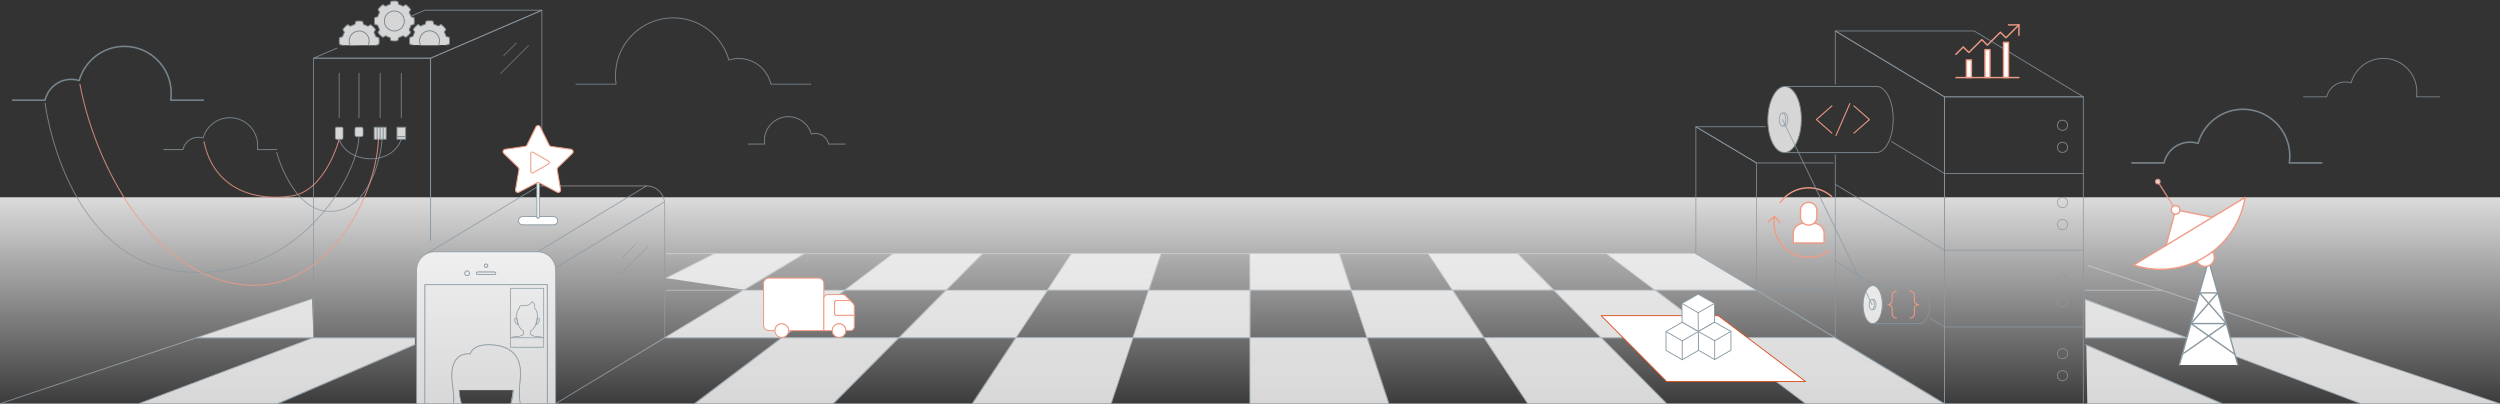 <?xml version="1.0" encoding="utf-8"?>
<!-- Generator: Adobe Illustrator 17.0.0, SVG Export Plug-In . SVG Version: 6.00 Build 0)  -->
<!DOCTYPE svg PUBLIC "-//W3C//DTD SVG 1.1//EN" "http://www.w3.org/Graphics/SVG/1.1/DTD/svg11.dtd">
<svg version="1.1" id="图层_1" xmlns="http://www.w3.org/2000/svg" xmlns:xlink="http://www.w3.org/1999/xlink" x="0px" y="0px"
	 width="1920px" height="310px" viewBox="0 0 1920 310" enable-background="new 0 0 1920 310" xml:space="preserve">
<rect x="0" y="0" width="1920" height="310" fill="#333333" stroke="none"/>
<polyline opacity="0.8" fill="#FFFFFF" stroke="#8A99A2" stroke-width="0.7" stroke-linecap="round" stroke-linejoin="round" stroke-miterlimit="10" points="
	239.575,229.661 150.869,259.408 240.772,259.408 "/>
<polygon opacity="0.8" fill="none" stroke="#8A99A2" stroke-width="0.7" stroke-linecap="round" stroke-linejoin="round" stroke-miterlimit="10" points="
	150.869,259.408 0,310 106.667,310 240.772,259.408 "/>
<polyline opacity="0.8" fill="#FFFFFF" stroke="#8A99A2" stroke-width="0.7" stroke-linecap="round" stroke-linejoin="round" stroke-miterlimit="10" points="
	318.621,259.408 240.772,259.408 106.667,310 213.333,310 318.621,264.605 "/>
<polyline opacity="0.8" fill="none" stroke="#8A99A2" stroke-width="0.7" stroke-linecap="round" stroke-linejoin="round" stroke-miterlimit="10" points="
	318.621,264.605 213.333,310 318.621,310 "/>
<g>
	
		<polyline opacity="0.8" fill="none" stroke="#8A99A2" stroke-width="0.7" stroke-linecap="round" stroke-linejoin="round" stroke-miterlimit="10" points="
		511.721,213.563 549.106,194.758 511.721,194.758 	"/>
	
		<polyline opacity="0.8" fill="#FFFFFF" stroke="#8A99A2" stroke-width="0.7" stroke-linecap="round" stroke-linejoin="round" stroke-miterlimit="10" points="
		571.532,222.558 617.588,194.758 549.106,194.758 511.721,213.563 	"/>
	
		<polyline opacity="0.8" fill="none" stroke="#8A99A2" stroke-width="0.7" stroke-linecap="round" stroke-linejoin="round" stroke-miterlimit="10" points="
		511.721,258.66 571.024,222.864 571.024,222.864 511.721,222.864 	"/>
	
		<polyline opacity="0.8" fill="none" stroke="#8A99A2" stroke-width="0.7" stroke-linecap="round" stroke-linejoin="round" stroke-miterlimit="10" points="
		649.226,222.558 649.226,222.558 686.071,194.758 617.588,194.758 571.532,222.558 	"/>
	
		<rect x="570.982" y="222.711" transform="matrix(-0.856 0.517 -0.517 -0.856 1175.454 118.162)" opacity="0.8" fill="none" stroke="#8A99A2" stroke-width="0.7" stroke-linecap="round" stroke-linejoin="round" stroke-miterlimit="10" width="0.593" height="0"/>
	
		<polyline opacity="0.8" fill="#FFFFFF" stroke="#8A99A2" stroke-width="0.7" stroke-linecap="round" stroke-linejoin="round" stroke-miterlimit="10" points="
		726.919,222.558 754.553,194.758 686.071,194.758 649.226,222.558 	"/>
	
		<rect x="648.768" y="222.711" transform="matrix(-0.798 0.602 -0.602 -0.798 1301.249 9.566)" opacity="0.8" fill="none" stroke="#8A99A2" stroke-width="0.7" stroke-linecap="round" stroke-linejoin="round" stroke-miterlimit="10" width="0.509" height="0"/>
	
		<polygon opacity="0.8" fill="#FFFFFF" stroke="#8A99A2" stroke-width="0.7" stroke-linecap="round" stroke-linejoin="round" stroke-miterlimit="10" points="
		600.386,259.408 533.333,310 640,310 690.29,259.408 	"/>
	
		<polyline opacity="0.8" fill="none" stroke="#8A99A2" stroke-width="0.7" stroke-linecap="round" stroke-linejoin="round" stroke-miterlimit="10" points="
		804.613,222.558 804.613,222.558 823.035,194.758 754.553,194.758 726.919,222.558 	"/>
	
		<rect x="726.551" y="222.711" transform="matrix(-0.705 0.709 -0.709 -0.705 1397.084 -135.709)" opacity="0.8" fill="none" stroke="#8A99A2" stroke-width="0.7" stroke-linecap="round" stroke-linejoin="round" stroke-miterlimit="10" width="0.432" height="0"/>
	
		<polyline opacity="0.8" fill="#FFFFFF" stroke="#8A99A2" stroke-width="0.7" stroke-linecap="round" stroke-linejoin="round" stroke-miterlimit="10" points="
		882.306,222.558 891.518,194.758 823.035,194.758 804.613,222.558 	"/>
	
		<polygon opacity="0.8" fill="none" stroke="#8A99A2" stroke-width="0.7" stroke-linecap="round" stroke-linejoin="round" stroke-miterlimit="10" points="
		882.205,222.864 804.41,222.864 804.41,222.864 780.193,259.408 870.097,259.408 882.205,222.864 	"/>
	
		<rect x="804.327" y="222.711" transform="matrix(-0.552 0.834 -0.834 -0.552 1434.553 -324.908)" opacity="0.8" fill="none" stroke="#8A99A2" stroke-width="0.7" stroke-linecap="round" stroke-linejoin="round" stroke-miterlimit="10" width="0.368" height="0"/>
	
		<polyline opacity="0.8" fill="none" stroke="#8A99A2" stroke-width="0.7" stroke-linecap="round" stroke-linejoin="round" stroke-miterlimit="10" points="
		960,222.558 960,194.758 891.518,194.758 882.306,222.558 882.306,222.558 	"/>
	
		<rect x="882.094" y="222.711" transform="matrix(-0.315 0.949 -0.949 -0.315 1371.211 -544.686)" opacity="0.8" fill="none" stroke="#8A99A2" stroke-width="0.7" stroke-linecap="round" stroke-linejoin="round" stroke-miterlimit="10" width="0.323" height="0"/>
	
		<polygon opacity="0.8" fill="#FFFFFF" stroke="#8A99A2" stroke-width="0.7" stroke-linecap="round" stroke-linejoin="round" stroke-miterlimit="10" points="
		882.205,222.864 870.097,259.408 960,259.408 960,222.864 	"/>
	
		<polygon opacity="0.8" fill="none" stroke="#8A99A2" stroke-width="0.7" stroke-linecap="round" stroke-linejoin="round" stroke-miterlimit="10" points="
		870.097,259.408 853.333,310 960,310 960,259.408 	"/>
	
		<polyline opacity="0.8" fill="#FFFFFF" stroke="#8A99A2" stroke-width="0.7" stroke-linecap="round" stroke-linejoin="round" stroke-miterlimit="10" points="
		1037.693,222.558 1037.693,222.558 1028.482,194.758 960,194.758 960,222.558 	"/>
	
		<polygon opacity="0.8" fill="none" stroke="#8A99A2" stroke-width="0.7" stroke-linecap="round" stroke-linejoin="round" stroke-miterlimit="10" points="
		960,222.864 960,259.408 1049.903,259.408 1037.795,222.864 	"/>
	
		<polygon opacity="0.8" fill="#FFFFFF" stroke="#8A99A2" stroke-width="0.7" stroke-linecap="round" stroke-linejoin="round" stroke-miterlimit="10" points="
		960,259.408 960,310 1066.667,310 1049.903,259.408 	"/>
	
		<polyline opacity="0.8" fill="none" stroke="#8A99A2" stroke-width="0.7" stroke-linecap="round" stroke-linejoin="round" stroke-miterlimit="10" points="
		1115.387,222.558 1096.965,194.758 1028.482,194.758 1037.693,222.558 	"/>
	
		<polygon opacity="0.8" fill="#FFFFFF" stroke="#8A99A2" stroke-width="0.7" stroke-linecap="round" stroke-linejoin="round" stroke-miterlimit="10" points="
		1115.59,222.864 1037.795,222.864 1037.795,222.864 1049.903,259.408 1139.807,259.408 1115.59,222.864 	"/>
	
		<rect x="1037.583" y="222.711" transform="matrix(0.315 0.949 -0.949 0.315 922.29 -832.364)" opacity="0.8" fill="none" stroke="#8A99A2" stroke-width="0.7" stroke-linecap="round" stroke-linejoin="round" stroke-miterlimit="10" width="0.323" height="0"/>
	
		<polygon opacity="0.8" fill="none" stroke="#8A99A2" stroke-width="0.7" stroke-linecap="round" stroke-linejoin="round" stroke-miterlimit="10" points="
		1049.903,259.408 1066.667,310 1173.333,310 1139.807,259.408 	"/>
	
		<polyline opacity="0.8" fill="#FFFFFF" stroke="#8A99A2" stroke-width="0.7" stroke-linecap="round" stroke-linejoin="round" stroke-miterlimit="10" points="
		1193.081,222.558 1193.081,222.558 1165.447,194.758 1096.965,194.758 1115.387,222.558 	"/>
	
		<rect x="1115.305" y="222.711" transform="matrix(0.552 0.834 -0.834 0.552 685.124 -830.238)" opacity="0.8" fill="none" stroke="#8A99A2" stroke-width="0.7" stroke-linecap="round" stroke-linejoin="round" stroke-miterlimit="10" width="0.368" height="0"/>
	
		<polygon opacity="0.8" fill="none" stroke="#8A99A2" stroke-width="0.7" stroke-linecap="round" stroke-linejoin="round" stroke-miterlimit="10" points="
		1115.59,222.864 1139.807,259.408 1229.71,259.408 1193.385,222.864 	"/>
	
		<polyline opacity="0.8" fill="none" stroke="#8A99A2" stroke-width="0.7" stroke-linecap="round" stroke-linejoin="round" stroke-miterlimit="10" points="
		1270.774,222.558 1233.929,194.758 1165.447,194.758 1193.081,222.558 	"/>
	
		<polygon opacity="0.8" fill="#FFFFFF" stroke="#8A99A2" stroke-width="0.7" stroke-linecap="round" stroke-linejoin="round" stroke-miterlimit="10" points="
		1271.181,222.864 1193.385,222.864 1193.385,222.864 1229.71,259.408 1319.614,259.408 1271.181,222.864 	"/>
	
		<rect x="1193.017" y="222.711" transform="matrix(0.705 0.709 -0.709 0.705 510.059 -780.623)" opacity="0.8" fill="none" stroke="#8A99A2" stroke-width="0.7" stroke-linecap="round" stroke-linejoin="round" stroke-miterlimit="10" width="0.432" height="0"/>
	
		<polygon opacity="0.8" fill="none" stroke="#8A99A2" stroke-width="0.7" stroke-linecap="round" stroke-linejoin="round" stroke-miterlimit="10" points="
		1229.71,259.408 1280,310 1386.667,310 1319.614,259.408 	"/>
	
		<polyline opacity="0.8" fill="#FFFFFF" stroke="#8A99A2" stroke-width="0.7" stroke-linecap="round" stroke-linejoin="round" stroke-miterlimit="10" points="
		1348.468,222.558 1348.468,222.558 1302.412,194.758 1233.929,194.758 1270.774,222.558 1270.774,222.558 	"/>
	
		<rect x="1270.723" y="222.711" transform="matrix(0.798 0.602 -0.602 0.798 390.565 -720.612)" opacity="0.8" fill="none" stroke="#8A99A2" stroke-width="0.7" stroke-linecap="round" stroke-linejoin="round" stroke-miterlimit="10" width="0.509" height="0"/>
	
		<polygon opacity="0.8" fill="none" stroke="#8A99A2" stroke-width="0.7" stroke-linecap="round" stroke-linejoin="round" stroke-miterlimit="10" points="
		1271.181,222.864 1319.614,259.408 1409.517,259.408 1348.976,222.864 	"/>
	
		<polygon opacity="0.8" fill="#FFFFFF" stroke="#8A99A2" stroke-width="0.7" stroke-linecap="round" stroke-linejoin="round" stroke-miterlimit="10" points="
		1319.614,259.408 1386.667,310 1493.333,310 1409.517,259.408 	"/>
	
		<polygon opacity="0.8" fill="#FFFFFF" stroke="#8A99A2" stroke-width="0.7" stroke-linecap="round" stroke-linejoin="round" stroke-miterlimit="10" points="
		571.024,222.864 511.721,258.66 510.483,259.408 511.721,259.408 600.386,259.408 648.819,222.864 	"/>
	
		<polygon opacity="0.8" fill="none" stroke="#8A99A2" stroke-width="0.7" stroke-linecap="round" stroke-linejoin="round" stroke-miterlimit="10" points="
		511.721,259.408 510.483,259.408 426.667,310 511.721,310 533.333,310 600.386,259.408 	"/>
	
		<polygon opacity="0.8" fill="#FFFFFF" stroke="#8A99A2" stroke-width="0.7" stroke-linecap="round" stroke-linejoin="round" stroke-miterlimit="10" points="
		1139.807,259.408 1173.333,310 1280,310 1229.71,259.408 	"/>
	
		<polygon opacity="0.8" fill="#FFFFFF" stroke="#8A99A2" stroke-width="0.7" stroke-linecap="round" stroke-linejoin="round" stroke-miterlimit="10" points="
		726.615,222.864 690.29,259.408 780.193,259.408 804.41,222.864 	"/>
	
		<polygon opacity="0.8" fill="#FFFFFF" stroke="#8A99A2" stroke-width="0.7" stroke-linecap="round" stroke-linejoin="round" stroke-miterlimit="10" points="
		780.193,259.408 746.667,310 853.333,310 870.097,259.408 	"/>
	
		<polygon opacity="0.8" fill="none" stroke="#8A99A2" stroke-width="0.7" stroke-linecap="round" stroke-linejoin="round" stroke-miterlimit="10" points="
		726.615,222.864 648.819,222.864 648.819,222.864 600.386,259.408 690.29,259.408 726.615,222.864 	"/>
	
		<polygon opacity="0.8" fill="none" stroke="#8A99A2" stroke-width="0.7" stroke-linecap="round" stroke-linejoin="round" stroke-miterlimit="10" points="
		690.29,259.408 640,310 746.667,310 780.193,259.408 	"/>
</g>
<polyline opacity="0.8" fill="#FFFFFF" stroke="#8A99A2" stroke-width="0.7" stroke-linecap="round" stroke-linejoin="round" stroke-miterlimit="10" points="
	1603.044,310 1706.667,310 1602.316,265.009 "/>
<polyline opacity="0.8" fill="#FFFFFF" stroke="#8A99A2" stroke-width="0.7" stroke-linecap="round" stroke-linejoin="round" stroke-miterlimit="10" points="
	1601.55,259.408 1679.228,259.408 1601.55,230.103 "/>
<polyline opacity="0.8" fill="none" stroke="#8A99A2" stroke-width="0.7" stroke-linecap="round" stroke-linejoin="round" stroke-miterlimit="10" points="
	1601.55,264.679 1706.667,310 1813.333,310 1679.228,259.408 1601.55,259.408 "/>
<polyline opacity="0.8" fill="#FFFFFF" stroke="#8A99A2" stroke-width="0.7" stroke-miterlimit="10" points="1659.171,222.566 
	1660.06,222.864 1660.06,222.864 1603.25,203.814 "/>
<polygon opacity="0.8" fill="#FFFFFF" stroke="#8A99A2" stroke-width="0.7" stroke-linecap="round" stroke-linejoin="round" stroke-miterlimit="10" points="
	1769.131,259.408 1679.228,259.408 1813.333,310 1920,310 "/>
<polyline opacity="0.8" fill="none" stroke="#8A99A2" stroke-width="0.7" stroke-linecap="round" stroke-linejoin="round" stroke-miterlimit="10" points="
	1601.55,230.103 1679.228,259.408 1769.131,259.408 1660.156,222.864 1601.55,222.864 "/>
<linearGradient id="SVGID_1_" gradientUnits="userSpaceOnUse" x1="960" y1="318.745" x2="960" y2="126.482">
	<stop  offset="0" style="stop-color:#F5F5F5;stop-opacity:0"/>
	<stop  offset="1" style="stop-color:#F5F5F5"/>
</linearGradient>
<rect y="151.49" fill="url(#SVGID_1_)" width="1920" height="158.51"/>
<path opacity="0.8" fill="none" stroke="#999999" stroke-width="0.7" stroke-linecap="round" stroke-linejoin="round" stroke-miterlimit="10" d="
	M414.166,142.794h82.353c7.712,0,13.963,6.252,13.963,13.963v102.651"/>
<polygon opacity="0.8" fill="none" stroke="#8A99A2" stroke-width="0.7" stroke-linecap="round" stroke-linejoin="round" stroke-miterlimit="10" points="
	1302.412,97.332 1348.976,125.132 1348.976,222.558 1302.412,194.758 "/>
<polyline opacity="0.8" fill="none" stroke="#8A99A2" stroke-width="0.7" stroke-linecap="round" stroke-linejoin="round" stroke-miterlimit="10" points="
	1407.985,125.132 1348.976,125.132 1302.412,97.332 1355.856,97.332 "/>
<polyline opacity="0.8" fill="none" stroke="#8A99A2" stroke-width="0.7" stroke-linecap="round" stroke-linejoin="round" stroke-miterlimit="10" points="
	311.537,14.192 326.242,7.852 416.145,7.852 330.676,44.702 240.772,44.702 258.815,36.923 "/>
<path opacity="0.8" fill="none" stroke="#8A99A2" stroke-width="1.2" stroke-linecap="round" stroke-linejoin="round" stroke-miterlimit="10" d="
	M9.745,76.942h24.87c2.09-9.151,10.262-15.985,20.046-15.985c2.145,0,4.213,0.33,6.157,0.939
	c4.246-15.161,18.156-26.284,34.672-26.284c19.89,0,36.013,16.124,36.013,36.013c0,1.807-0.137,3.581-0.394,5.316h25.003"/>
<path opacity="0.8" fill="none" stroke="#8A99A2" stroke-width="0.7" stroke-linecap="round" stroke-linejoin="round" stroke-miterlimit="10" d="
	M125.752,114.882h14.736c1.238-5.422,6.08-9.471,11.878-9.471c1.271,0,2.496,0.196,3.648,0.556
	c2.516-8.983,10.758-15.573,20.544-15.573c11.785,0,21.338,9.553,21.338,21.338c0,1.07-0.081,2.122-0.233,3.15h14.814"/>
<path opacity="0.8" fill="none" stroke="#8A99A2" stroke-width="0.7" stroke-linecap="round" stroke-linejoin="round" stroke-miterlimit="10" d="
	M1769.131,74.371h17.775c1.494-6.54,7.335-11.425,14.327-11.425c1.533,0,3.011,0.236,4.401,0.671
	c3.035-10.836,12.976-18.785,24.781-18.785c14.216,0,25.739,11.524,25.739,25.739c0,1.291-0.098,2.559-0.281,3.8h17.87"/>
<path opacity="0.8" fill="none" stroke="#8A99A2" stroke-width="1.2" stroke-linecap="round" stroke-linejoin="round" stroke-miterlimit="10" d="
	M1637.199,125.132h24.792c2.083-9.122,10.23-15.935,19.983-15.935c2.139,0,4.2,0.329,6.138,0.936
	c4.233-15.113,18.099-26.201,34.563-26.201c19.827,0,35.9,16.073,35.9,35.9c0,1.801-0.136,3.57-0.392,5.3h24.924"/>
<path opacity="0.8" fill="none" stroke="#8A99A2" stroke-width="0.7" stroke-linecap="round" stroke-linejoin="round" stroke-miterlimit="10" d="
	M649.073,110.638h-12.663c-1.064-4.659-5.225-8.139-10.206-8.139c-1.092,0-2.145,0.168-3.135,0.478
	c-2.162-7.719-9.244-13.382-17.653-13.382c-10.127,0-18.336,8.209-18.336,18.336c0,0.92,0.07,1.823,0.2,2.707h-12.73"/>
<path opacity="0.8" fill="none" stroke="#8A99A2" stroke-width="0.7" stroke-linecap="round" stroke-linejoin="round" stroke-miterlimit="10" d="
	M622.707,64.648h-30.645c-2.575-11.275-12.645-19.697-24.701-19.697c-2.643,0-5.191,0.407-7.587,1.157
	c-5.232-18.681-22.372-32.387-42.723-32.387c-24.508,0-44.376,19.868-44.376,44.376c0,2.226,0.169,4.413,0.485,6.551h-30.808"/>
<g opacity="0.8">
	<g>
		
			<path fill="#FFFFFF" stroke="#8A99A2" stroke-width="0.7" stroke-linecap="round" stroke-linejoin="round" stroke-miterlimit="10" d="
			M287.751,18.805l2.374,0.6c0.312,1.216,0.79,2.362,1.414,3.415l-1.256,2.106c1.031,1.471,2.311,2.751,3.781,3.782l2.106-1.256
			c1.053,0.624,2.199,1.102,3.415,1.414l0.6,2.373c0.87,0.153,1.761,0.248,2.675,0.248s1.805-0.095,2.675-0.248l0.6-2.373
			c1.216-0.312,2.362-0.79,3.415-1.414l2.106,1.256c1.471-1.031,2.751-2.311,3.781-3.781l-1.256-2.106
			c0.624-1.053,1.102-2.199,1.414-3.415l2.373-0.6c0.153-0.87,0.248-1.761,0.248-2.675c0-0.914-0.095-1.805-0.248-2.675l-2.373-0.6
			c-0.312-1.216-0.79-2.362-1.414-3.415l1.256-2.106c-1.031-1.471-2.311-2.751-3.781-3.781l-2.106,1.256
			c-1.053-0.624-2.199-1.102-3.415-1.414l-0.6-2.374c-0.87-0.153-1.761-0.248-2.675-0.248s-1.805,0.095-2.675,0.248l-0.6,2.373
			c-1.216,0.312-2.362,0.79-3.415,1.414l-2.106-1.256c-1.471,1.031-2.751,2.311-3.781,3.781l1.256,2.106
			c-0.624,1.053-1.102,2.199-1.414,3.415l-2.374,0.6c-0.153,0.87-0.248,1.761-0.248,2.675
			C287.503,17.044,287.598,17.935,287.751,18.805z"/>
		
			<circle fill="#FFFFFF" stroke="#8A99A2" stroke-width="0.7" stroke-linecap="round" stroke-linejoin="round" stroke-miterlimit="10" cx="302.86" cy="16.13" r="7.679"/>
	</g>
	<g>
		
			<path fill="#FFFFFF" stroke="#8A99A2" stroke-width="0.7" stroke-linecap="round" stroke-linejoin="round" stroke-miterlimit="10" d="
			M288.579,34.763l2.374-0.6c0.153-0.87,0.248-1.761,0.248-2.675c0-0.914-0.095-1.805-0.248-2.675l-2.374-0.6
			c-0.312-1.216-0.79-2.362-1.414-3.415l1.256-2.106c-1.031-1.471-2.311-2.751-3.781-3.781l-2.106,1.256
			c-1.053-0.624-2.199-1.102-3.415-1.414l-0.6-2.374c-0.87-0.153-1.761-0.248-2.675-0.248s-1.805,0.095-2.675,0.248l-0.6,2.373
			c-1.216,0.312-2.362,0.79-3.415,1.414l-2.106-1.256c-1.471,1.031-2.751,2.311-3.781,3.781l1.256,2.106
			c-0.624,1.053-1.102,2.199-1.414,3.415l-2.373,0.6c-0.153,0.87-0.248,1.761-0.248,2.675c0,0.914,0.095,1.805,0.248,2.675
			l2.373,0.6"/>
		
			<path fill="#FFFFFF" stroke="#8A99A2" stroke-width="0.7" stroke-linecap="round" stroke-linejoin="round" stroke-miterlimit="10" d="
			M268.897,34.764c-0.47-0.994-0.732-2.104-0.732-3.276c0-4.241,3.438-7.679,7.679-7.679c4.241,0,7.679,3.438,7.679,7.679
			c0,1.06-0.215,2.07-0.603,2.989"/>
	</g>
	<g>
		
			<path fill="#FFFFFF" stroke="#8A99A2" stroke-width="0.7" stroke-linecap="round" stroke-linejoin="round" stroke-miterlimit="10" d="
			M342.614,34.605l2.374-0.6c0.153-0.87,0.248-1.761,0.248-2.675c0-0.914-0.095-1.805-0.248-2.675l-2.374-0.6
			c-0.312-1.216-0.79-2.362-1.414-3.415l1.256-2.106c-1.031-1.471-2.311-2.751-3.781-3.781l-2.106,1.256
			c-1.053-0.624-2.199-1.102-3.415-1.414l-0.6-2.374c-0.87-0.153-1.761-0.248-2.675-0.248c-0.914,0-1.805,0.095-2.675,0.248
			l-0.6,2.373c-1.216,0.312-2.362,0.79-3.415,1.414l-2.106-1.256c-1.471,1.031-2.751,2.311-3.781,3.781l1.255,2.106
			c-0.624,1.053-1.102,2.199-1.414,3.415l-2.374,0.6c-0.153,0.87-0.248,1.761-0.248,2.675c0,0.914,0.095,1.805,0.248,2.675
			l2.374,0.6"/>
		
			<path fill="#FFFFFF" stroke="#8A99A2" stroke-width="0.7" stroke-linecap="round" stroke-linejoin="round" stroke-miterlimit="10" d="
			M323.007,34.763c-0.517-1.033-0.809-2.199-0.809-3.434c0-4.241,3.438-7.679,7.679-7.679c4.241,0,7.679,3.438,7.679,7.679
			c0,1.236-0.292,2.403-0.81,3.437"/>
	</g>
</g>
<polyline opacity="0.8" fill="none" stroke="#8A99A2" stroke-width="0.7" stroke-linecap="round" stroke-linejoin="round" stroke-miterlimit="10" points="
	330.676,184.438 330.676,44.702 416.145,7.852 416.145,140.451 "/>
<polyline opacity="0.8" fill="none" stroke="#8A99A2" stroke-width="0.7" stroke-linecap="round" stroke-linejoin="round" stroke-miterlimit="10" points="
	330.676,184.438 330.676,44.702 240.772,44.702 240.772,259.408 318.193,259.408 "/>
<path opacity="0.8" fill="#FFFFFF" stroke="#8A99A2" stroke-width="0.7" stroke-linecap="round" stroke-linejoin="round" stroke-miterlimit="10" d="
	M262.401,106.954h-3.831c-0.55,0-1-0.45-1-1v-7.261c0-0.55,0.45-1,1-1h3.831c0.55,0,1,0.45,1,1v7.261
	C263.401,106.504,262.951,106.954,262.401,106.954z"/>
<path opacity="0.8" fill="#FFFFFF" stroke="#8A99A2" stroke-width="0.7" stroke-linecap="round" stroke-linejoin="round" stroke-miterlimit="10" d="
	M277.467,104.896h-3.528c-0.728,0-1.323-0.595-1.323-1.323v-4.557c0-0.728,0.595-1.323,1.323-1.323h3.528
	c0.728,0,1.323,0.595,1.323,1.323v4.557C278.79,104.301,278.195,104.896,277.467,104.896z"/>
<g opacity="0.8">
	
		<rect x="287.319" y="97.693" fill="#FFFFFF" stroke="#8A99A2" stroke-width="0.7" stroke-linecap="round" stroke-linejoin="round" stroke-miterlimit="10" width="9.261" height="9.261"/>
	
		<line fill="#FFFFFF" stroke="#8A99A2" stroke-width="0.7" stroke-linecap="round" stroke-linejoin="round" stroke-miterlimit="10" x1="289.634" y1="97.693" x2="289.634" y2="106.954"/>
	
		<line fill="#FFFFFF" stroke="#8A99A2" stroke-width="0.7" stroke-linecap="round" stroke-linejoin="round" stroke-miterlimit="10" x1="291.949" y1="97.693" x2="291.949" y2="106.954"/>
	
		<line fill="#FFFFFF" stroke="#8A99A2" stroke-width="0.7" stroke-linecap="round" stroke-linejoin="round" stroke-miterlimit="10" x1="294.264" y1="97.693" x2="294.264" y2="106.954"/>
</g>
<g opacity="0.8">
	
		<rect x="304.853" y="97.693" fill="#FFFFFF" stroke="#8A99A2" stroke-width="0.7" stroke-linecap="round" stroke-linejoin="round" stroke-miterlimit="10" width="6.684" height="9.261"/>
	
		<line fill="#FFFFFF" stroke="#8A99A2" stroke-width="0.7" stroke-linecap="round" stroke-linejoin="round" stroke-miterlimit="10" x1="304.853" y1="104.896" x2="311.537" y2="104.896"/>
</g>
<path opacity="0.8" fill="none" stroke="#F09B84" stroke-width="0.8" stroke-linecap="round" stroke-linejoin="round" stroke-miterlimit="10" d="
	M260.486,106.954c0,0-10.204,39.443-36.442,43.559s-59.497-3.849-67.352-41.62"/>
<path opacity="0.8" fill="none" stroke="#8A99A2" stroke-width="0.7" stroke-linecap="round" stroke-linejoin="round" stroke-miterlimit="10" d="
	M212.477,117.072c0,0,11.773,44.187,39.606,45.274c32.944,1.286,41.287-46.646,41.287-55.392"/>
<path opacity="0.8" fill="none" stroke="#8A99A2" stroke-width="0.7" stroke-linecap="round" stroke-linejoin="round" stroke-miterlimit="10" d="
	M34.631,79.172c0,0,14.642,122.444,108.04,129.639c84.717,6.526,131.534-70.903,133.032-103.915"/>
<path opacity="0.8" fill="none" stroke="#F09B84" stroke-width="0.8" stroke-linecap="round" stroke-linejoin="round" stroke-miterlimit="10" d="
	M61.384,64.767c13.376,69.896,62.711,154.342,134.449,154.342c54.534,0.001,92.311-63.795,94.874-112.155"/>
<path opacity="0.8" fill="none" stroke="#8A99A2" stroke-width="0.7" stroke-linecap="round" stroke-linejoin="round" stroke-miterlimit="10" d="
	M260.486,106.954c5.897,18.406,39.958,21.582,47.71,0"/>
<rect x="1493.333" y="74.371" opacity="0.8" fill="none" stroke="#8A99A2" stroke-width="0.7" stroke-linecap="round" stroke-linejoin="round" stroke-miterlimit="10" width="106.667" height="235.629"/>
<polyline opacity="0.8" fill="none" stroke="#8A99A2" stroke-width="0.7" stroke-linecap="round" stroke-linejoin="round" stroke-miterlimit="10" points="
	1409.517,64.651 1409.517,23.778 1493.333,74.371 1493.333,310 1409.517,259.408 1409.517,118.842 "/>
<polygon opacity="0.8" fill="none" stroke="#8A99A2" stroke-width="0.7" stroke-linecap="round" stroke-linejoin="round" stroke-miterlimit="10" points="
	1600,74.371 1493.333,74.371 1409.517,23.778 1516.184,23.778 "/>
<polyline opacity="0.8" fill="none" stroke="#8A99A2" stroke-width="0.7" stroke-linecap="round" stroke-linejoin="round" stroke-miterlimit="10" points="
	1600,133.278 1493.333,133.278 1452.737,108.774 "/>
<polyline opacity="0.8" fill="none" stroke="#8A99A2" stroke-width="0.7" stroke-linecap="round" stroke-linejoin="round" stroke-miterlimit="10" points="
	1600,192.185 1493.333,192.185 1409.517,141.593 "/>
<line opacity="0.8" fill="none" stroke="#8A99A2" stroke-width="0.7" stroke-linecap="round" stroke-linejoin="round" stroke-miterlimit="10" x1="1438.682" y1="218.105" x2="1409.517" y2="200.501"/>
<polyline opacity="0.8" fill="none" stroke="#8A99A2" stroke-width="0.7" stroke-linecap="round" stroke-linejoin="round" stroke-miterlimit="10" points="
	1600,251.093 1493.333,251.093 1481.959,244.227 "/>
<g opacity="0.8">
	<g id="XMLID_1_">
		<g>
		</g>
		<g>
			
				<path fill="none" stroke="#8A99A2" stroke-width="0.7" stroke-linecap="round" stroke-linejoin="round" stroke-miterlimit="10" d="
				M1440.604,66.465c6.469-0.712,12.716,8.552,13.318,22.747c0.655,15.645-5.579,28.416-13.318,27.944"/>
			
				<line fill="none" stroke="#8A99A2" stroke-width="0.7" stroke-linecap="round" stroke-linejoin="round" stroke-miterlimit="10" x1="1440.604" y1="66.465" x2="1370.95" y2="66.465"/>
			
				<polyline fill="none" stroke="#8A99A2" stroke-width="0.7" stroke-linecap="round" stroke-linejoin="round" stroke-miterlimit="10" points="
				1370.95,117.183 1440.604,117.183 1440.604,117.156 			"/>
		</g>
	</g>
	
		<path fill="#FFFFFF" stroke="#8A99A2" stroke-width="0.7" stroke-linecap="round" stroke-linejoin="round" stroke-miterlimit="10" d="
		M1383.391,89.215c0.717,16.969-6.671,30.555-15.316,27.544c-7.464-2.6-11.521-16.62-10.139-29.695
		c1.199-11.344,6.336-19.963,12.135-20.6C1376.545,65.753,1382.791,75.022,1383.391,89.215z"/>
</g>
<g opacity="0.8">
	<g id="XMLID_2_">
		<g>
		</g>
		<g>
			
				<path fill="none" stroke="#8A99A2" stroke-width="0.7" stroke-linecap="round" stroke-linejoin="round" stroke-miterlimit="10" d="
				M1474.33,219.309c3.724-0.41,7.32,4.924,7.667,13.095c0.377,9.007-3.212,16.359-7.667,16.087"/>
			
				<line fill="none" stroke="#8A99A2" stroke-width="0.7" stroke-linecap="round" stroke-linejoin="round" stroke-miterlimit="10" x1="1474.33" y1="219.309" x2="1438.474" y2="219.309"/>
			
				<polyline fill="none" stroke="#8A99A2" stroke-width="0.7" stroke-linecap="round" stroke-linejoin="round" stroke-miterlimit="10" points="
				1438.474,248.507 1474.33,248.507 1474.33,248.492 			"/>
		</g>
	</g>
	
		<path fill="#FFFFFF" stroke="#8A99A2" stroke-width="0.7" stroke-linecap="round" stroke-linejoin="round" stroke-miterlimit="10" d="
		M1445.635,232.407c0.413,9.769-3.84,17.591-8.818,15.857c-4.297-1.497-6.633-9.568-5.837-17.095
		c0.69-6.531,3.648-11.493,6.986-11.86C1441.694,218.899,1445.29,224.235,1445.635,232.407z"/>
</g>
<g>
	
		<polyline fill="none" stroke="#F09B84" stroke-width="0.8" stroke-linecap="round" stroke-linejoin="round" stroke-miterlimit="10" points="
		1406.929,102.279 1394.997,91.805 1406.929,81.33 	"/>
	
		<polyline fill="none" stroke="#F09B84" stroke-width="0.8" stroke-linecap="round" stroke-linejoin="round" stroke-miterlimit="10" points="
		1423.779,81.33 1435.712,91.805 1423.779,102.279 	"/>
	
		<line fill="none" stroke="#F09B84" stroke-width="0.8" stroke-linecap="round" stroke-linejoin="round" stroke-miterlimit="10" x1="1420.669" y1="79.561" x2="1410.039" y2="104.049"/>
</g>
<g>
	<path fill="none" stroke="#F09B84" stroke-width="0.8" stroke-linecap="round" stroke-linejoin="round" stroke-miterlimit="10" d="
		M1456.433,223.568c-1.782,0-3.226,1.444-3.226,3.226v3.878c0,1.782-1.444,3.226-3.226,3.226v-0.001
		c1.782,0,3.226,1.444,3.226,3.226v3.878c0,1.782,1.444,3.226,3.226,3.226"/>
	<path fill="none" stroke="#F09B84" stroke-width="0.8" stroke-linecap="round" stroke-linejoin="round" stroke-miterlimit="10" d="
		M1467.015,244.227c1.782,0,3.226-1.444,3.226-3.226v-3.878c0-1.782,1.444-3.226,3.226-3.226v0c-1.782,0-3.226-1.444-3.226-3.226
		v-3.878c0-1.782-1.444-3.226-3.226-3.226"/>
</g>
<g opacity="0.8">
	<g id="XMLID_3_">
		<g>
		</g>
		<g>
			
				<path fill="none" stroke="#8A99A2" stroke-width="0.7" stroke-linecap="round" stroke-linejoin="round" stroke-miterlimit="10" d="
				M1370.459,86.822c1.272-0.14,2.5,1.682,2.619,4.473c0.131,3.078-1.094,5.591-2.619,5.495"/>
			
				<line fill="none" stroke="#8A99A2" stroke-width="0.7" stroke-linecap="round" stroke-linejoin="round" stroke-miterlimit="10" x1="1370.459" y1="86.822" x2="1369.048" y2="86.822"/>
			
				<polyline fill="none" stroke="#8A99A2" stroke-width="0.7" stroke-linecap="round" stroke-linejoin="round" stroke-miterlimit="10" points="
				1369.048,96.795 1370.459,96.795 1370.459,96.79 			"/>
		</g>
	</g>
	<path fill="none" stroke="#8A99A2" stroke-width="0.7" stroke-linecap="round" stroke-linejoin="round" stroke-miterlimit="10" d="
		M1371.495,91.296c0.141,3.337-1.312,6.008-3.012,5.416c-1.468-0.511-2.266-3.268-1.994-5.839c0.236-2.231,1.246-3.926,2.386-4.051
		C1370.149,86.682,1371.378,88.505,1371.495,91.296z"/>
</g>
<g opacity="0.8">
	<g id="XMLID_4_">
		
			<path fill="none" stroke="#8A99A2" stroke-width="0.7" stroke-linecap="round" stroke-linejoin="round" stroke-miterlimit="10" d="
			M1438.693,237.852c1.209,0.072,2.181-1.919,2.077-4.359c-0.094-2.213-1.068-3.658-2.077-3.547"/>
		
			<line fill="none" stroke="#8A99A2" stroke-width="0.7" stroke-linecap="round" stroke-linejoin="round" stroke-miterlimit="10" x1="1437.574" y1="229.946" x2="1438.693" y2="229.946"/>
		
			<line fill="none" stroke="#8A99A2" stroke-width="0.7" stroke-linecap="round" stroke-linejoin="round" stroke-miterlimit="10" x1="1437.574" y1="237.855" x2="1438.693" y2="237.855"/>
	</g>
	<path fill="none" stroke="#8A99A2" stroke-width="0.7" stroke-linecap="round" stroke-linejoin="round" stroke-miterlimit="10" d="
		M1439.515,233.494c0.112,2.646-1.04,4.765-2.388,4.295c-1.164-0.405-1.797-2.592-1.581-4.631c0.187-1.769,0.988-3.113,1.892-3.212
		C1438.448,229.835,1439.422,231.28,1439.515,233.494z"/>
</g>
<g opacity="0.8">
	
		<circle fill="none" stroke="#8A99A2" stroke-width="0.7" stroke-linecap="round" stroke-linejoin="round" stroke-miterlimit="10" cx="1584.007" cy="96.235" r="3.881"/>
	
		<circle fill="none" stroke="#8A99A2" stroke-width="0.7" stroke-linecap="round" stroke-linejoin="round" stroke-miterlimit="10" cx="1584.007" cy="113.159" r="3.881"/>
</g>
<g opacity="0.8">
	
		<circle fill="none" stroke="#8A99A2" stroke-width="0.7" stroke-linecap="round" stroke-linejoin="round" stroke-miterlimit="10" cx="1584.007" cy="155.556" r="3.881"/>
	
		<circle fill="none" stroke="#8A99A2" stroke-width="0.7" stroke-linecap="round" stroke-linejoin="round" stroke-miterlimit="10" cx="1584.007" cy="172.48" r="3.881"/>
</g>
<g opacity="0.8">
	
		<circle fill="none" stroke="#8A99A2" stroke-width="0.7" stroke-linecap="round" stroke-linejoin="round" stroke-miterlimit="10" cx="1584.007" cy="215.106" r="3.881"/>
	
		<circle fill="none" stroke="#8A99A2" stroke-width="0.7" stroke-linecap="round" stroke-linejoin="round" stroke-miterlimit="10" cx="1584.007" cy="232.03" r="3.881"/>
</g>
<g opacity="0.8">
	
		<circle fill="none" stroke="#8A99A2" stroke-width="0.7" stroke-linecap="round" stroke-linejoin="round" stroke-miterlimit="10" cx="1584.007" cy="271.595" r="3.881"/>
	
		<circle fill="none" stroke="#8A99A2" stroke-width="0.7" stroke-linecap="round" stroke-linejoin="round" stroke-miterlimit="10" cx="1584.007" cy="288.519" r="3.881"/>
</g>
<polyline opacity="0.8" fill="none" stroke="#8A99A2" stroke-width="0.7" stroke-linecap="round" stroke-linejoin="round" stroke-miterlimit="10" points="
	1408.228,222.864 1348.976,222.864 1348.976,222.864 1408.225,258.628 "/>
<rect x="1348.425" y="222.711" transform="matrix(0.856 0.517 -0.517 0.856 309.135 -664.932)" opacity="0.8" fill="none" stroke="#8A99A2" stroke-width="0.7" stroke-linecap="round" stroke-linejoin="round" stroke-miterlimit="10" width="0.593" height="0"/>
<g>
	<g>
		
			<path fill="none" stroke="#F09B84" stroke-width="1.072" stroke-linecap="round" stroke-linejoin="round" stroke-miterlimit="10" d="
			M1405.326,192.185c-5.773,4.425-13.322,6.491-21.043,5.088c-14.522-2.639-24.154-16.551-21.515-31.072"/>
		
			<path fill="none" stroke="#F09B84" stroke-width="1.072" stroke-linecap="round" stroke-linejoin="round" stroke-miterlimit="10" d="
			M1367.19,155.61c5.808-8.254,16.067-12.848,26.65-10.925c4.974,0.904,9.375,3.131,12.905,6.251"/>
		
			<polyline fill="none" stroke="#F09B84" stroke-width="1.072" stroke-linecap="round" stroke-linejoin="round" stroke-miterlimit="10" points="
			1367.065,170.994 1362.761,166.201 1357.968,170.504 		"/>
	</g>
	<g>
		
			<path fill="#FFFFFF" stroke="#F09B84" stroke-width="1.072" stroke-linecap="round" stroke-linejoin="round" stroke-miterlimit="10" d="
			M1385.04,171.573c-4.336,0-7.852,3.392-7.852,7.575v7.432h23.741v-7.432c0-4.184-3.515-7.575-7.852-7.575"/>
		
			<path fill="#FFFFFF" stroke="#F09B84" stroke-width="1.072" stroke-linecap="round" stroke-linejoin="round" stroke-miterlimit="10" d="
			M1395.34,166.853c0,3.347-2.812,6.06-6.281,6.06s-6.281-2.713-6.281-6.06v-5.414c0-3.347,2.812-6.06,6.281-6.06
			s6.281,2.713,6.281,6.06V166.853z"/>
	</g>
</g>
<g>
	
		<path fill="#FFFFFF" stroke="#F09B84" stroke-width="0.8" stroke-linecap="round" stroke-linejoin="round" stroke-miterlimit="10" d="
		M655.227,233.073l-2.283-2.283h-10.571c-0.789,0-1.436,0.646-1.436,1.436v8.548c0,0.79,0.646,1.436,1.436,1.436h13.703v-7.085
		C656.077,234.354,655.771,233.617,655.227,233.073z"/>
	
		<path fill="#FFFFFF" stroke="#F09B84" stroke-width="0.8" stroke-linecap="round" stroke-linejoin="round" stroke-miterlimit="10" d="
		M628.54,213.563h-37.977c-2.297,0-4.176,1.879-4.176,4.176v31.974c0,2.297,1.879,4.176,4.176,4.176h4.597
		c0-2.883,2.337-5.22,5.22-5.22c2.883,0,5.22,2.337,5.22,5.22h27.116v-36.15C632.717,215.442,630.837,213.563,628.54,213.563z"/>
	
		<circle fill="#FFFFFF" stroke="#F09B84" stroke-width="0.8" stroke-linecap="round" stroke-linejoin="round" stroke-miterlimit="10" cx="600.38" cy="253.889" r="5.22"/>
	
		<path fill="#FFFFFF" stroke="#F09B84" stroke-width="0.8" stroke-linecap="round" stroke-linejoin="round" stroke-miterlimit="10" d="
		M642.374,242.209c-0.789,0-1.436-0.646-1.436-1.436v-8.548c0-0.79,0.646-1.436,1.436-1.436h10.571l-3.717-3.718
		c-0.544-0.544-1.282-0.85-2.051-0.85h-11.558c-1.602,0-2.901,1.299-2.901,2.901v24.766h6.46c0-2.883,2.337-5.22,5.22-5.22
		c2.883,0,5.22,2.337,5.22,5.22h3.559c1.602,0,2.901-1.299,2.901-2.901v-8.779H642.374z"/>
	
		<circle fill="#FFFFFF" stroke="#F09B84" stroke-width="0.8" stroke-linecap="round" stroke-linejoin="round" stroke-miterlimit="10" cx="644.397" cy="253.889" r="5.22"/>
</g>
<g>
	<g id="XMLID_5_">
		
			<path fill="#FFFFFF" stroke="#8A99A2" stroke-width="0.7" stroke-linecap="round" stroke-linejoin="round" stroke-miterlimit="10" d="
			M425.096,166.329c1.74,0,3.17,1.43,3.17,3.17c0,0.87-0.36,1.66-0.93,2.24c-0.58,0.57-1.37,0.93-2.24,0.93h-23.71
			c-1.74,0-3.17-1.43-3.17-3.17c0-0.87,0.36-1.66,0.93-2.24c0.58-0.57,1.37-0.93,2.24-0.93h10.93v0.29c0,0.51,0.41,0.92,0.93,0.92
			c0.51,0,0.92-0.41,0.92-0.92v-0.29H425.096z"/>
		
			<path fill="#FFFFFF" stroke="#8A99A2" stroke-width="0.7" stroke-linecap="round" stroke-linejoin="round" stroke-miterlimit="10" d="
			M414.166,166.329v-29.2c0-0.51-0.41-0.93-0.92-0.93c-0.52,0-0.93,0.42-0.93,0.93v29.2v0.29c0,0.51,0.41,0.92,0.93,0.92
			c0.51,0,0.92-0.41,0.92-0.92V166.329z"/>
	</g>
	<g>
		
			<path fill="#FFFFFF" stroke="#F09B84" stroke-width="0.8" stroke-linecap="round" stroke-linejoin="round" stroke-miterlimit="10" d="
			M414.898,97.437l6.89,13.962c0.269,0.545,0.789,0.923,1.391,1.011l15.407,2.239c1.515,0.22,2.12,2.082,1.024,3.151l-11.149,10.868
			c-0.435,0.424-0.634,1.036-0.531,1.635l2.632,15.345c0.259,1.509-1.325,2.66-2.681,1.948l-13.781-7.245
			c-0.538-0.283-1.181-0.283-1.719,0l-13.781,7.245c-1.355,0.713-2.939-0.438-2.681-1.948l2.632-15.345
			c0.103-0.599-0.096-1.211-0.531-1.635l-11.149-10.868c-1.096-1.069-0.491-2.931,1.024-3.151l15.408-2.239
			c0.602-0.087,1.122-0.465,1.391-1.011l6.89-13.962C412.262,96.064,414.22,96.064,414.898,97.437z"/>
		
			<path fill="#FFFFFF" stroke="#F09B84" stroke-width="0.8" stroke-linecap="round" stroke-linejoin="round" stroke-miterlimit="10" d="
			M421.397,125.791l-12.079,6.975c-0.738,0.426-1.661-0.106-1.661-0.959v-13.95c0-0.852,0.923-1.385,1.661-0.959l12.079,6.975
			C422.135,124.3,422.135,125.365,421.397,125.791z"/>
	</g>
</g>
<line opacity="0.8" fill="none" stroke="#8A99A2" stroke-width="0.666" stroke-linecap="round" stroke-linejoin="round" stroke-miterlimit="10" x1="260.486" y1="90.394" x2="260.486" y2="56.277"/>
<line opacity="0.8" fill="none" stroke="#8A99A2" stroke-width="0.666" stroke-linecap="round" stroke-linejoin="round" stroke-miterlimit="10" x1="275.703" y1="90.394" x2="275.703" y2="56.277"/>
<line opacity="0.8" fill="none" stroke="#8A99A2" stroke-width="0.666" stroke-linecap="round" stroke-linejoin="round" stroke-miterlimit="10" x1="291.949" y1="90.394" x2="291.949" y2="56.277"/>
<line opacity="0.8" fill="none" stroke="#8A99A2" stroke-width="0.666" stroke-linecap="round" stroke-linejoin="round" stroke-miterlimit="10" x1="308.195" y1="90.394" x2="308.195" y2="56.277"/>
<line opacity="0.8" fill="none" stroke="#8A99A2" stroke-width="0.7" stroke-linecap="round" stroke-linejoin="round" stroke-miterlimit="10" x1="412.782" y1="193.386" x2="496.519" y2="142.794"/>
<line opacity="0.8" fill="none" stroke="#8A99A2" stroke-width="0.7" stroke-linecap="round" stroke-linejoin="round" stroke-miterlimit="10" x1="426.745" y1="205.592" x2="510.369" y2="155"/>
<line opacity="0.8" fill="none" stroke="#8A99A2" stroke-width="0.7" stroke-linecap="round" stroke-linejoin="round" stroke-miterlimit="10" x1="328.742" y1="194.182" x2="412.229" y2="143.75"/>
<path opacity="0.8" fill="#FFFFFF" stroke="#8A99A2" stroke-width="0.7" stroke-linecap="round" stroke-linejoin="round" stroke-miterlimit="10" d="
	M326.376,218.649h93.915V310h6.454V207.349c0-7.712-6.252-13.963-13.963-13.963h-78.896c-7.712,0-13.963,6.252-13.963,13.963V310
	h6.454V218.649z M373.333,202.797c0.69,0,1.249,0.559,1.249,1.249s-0.559,1.249-1.249,1.249s-1.249-0.559-1.249-1.249
	S372.644,202.797,373.333,202.797z M366.912,208.953h12.842c0.525,0,0.951,0.426,0.951,0.951c0,0.525-0.426,0.951-0.951,0.951
	h-12.842c-0.525,0-0.951-0.426-0.951-0.951C365.961,209.378,366.387,208.953,366.912,208.953z M358.728,208.109
	c0.976,0,1.767,0.791,1.767,1.767c0,0.976-0.791,1.767-1.767,1.767c-0.976,0-1.767-0.791-1.767-1.767
	C356.961,208.901,357.752,208.109,358.728,208.109z"/>
<circle opacity="0.8" fill="#FFFFFF" stroke="#8A99A2" stroke-width="0.7" stroke-linecap="round" stroke-linejoin="round" stroke-miterlimit="10" cx="358.728" cy="209.877" r="1.767"/>
<circle opacity="0.8" fill="#FFFFFF" stroke="#8A99A2" stroke-width="0.7" stroke-linecap="round" stroke-linejoin="round" stroke-miterlimit="10" cx="373.333" cy="204.046" r="1.249"/>
<path opacity="0.8" fill="#FFFFFF" stroke="#8A99A2" stroke-width="0.7" stroke-linecap="round" stroke-linejoin="round" stroke-miterlimit="10" d="
	M366.912,210.855h12.842c0.525,0,0.951-0.426,0.951-0.951c0-0.525-0.426-0.951-0.951-0.951h-12.842
	c-0.525,0-0.951,0.426-0.951,0.951C365.961,210.429,366.387,210.855,366.912,210.855z"/>
<path opacity="0.8" fill="#FFFFFF" stroke="#8A99A2" stroke-width="0.7" stroke-linecap="round" stroke-linejoin="round" stroke-miterlimit="10" d="
	M326.376,218.649V310h22.062c1.066-9.998-3.243-19.078-0.391-29.167c3.026-10.705,13.198-8.948,13.198-8.948
	s1.566-8.948,19.237-6.711c15.85,2.006,20.356,12.75,19.014,25.725c-0.537,5.194-1.166,12.328-0.023,19.101h20.819v-91.351H326.376z
	 M392.11,266.608V221.43h25.4v45.178H392.11z"/>
<path opacity="0.8" fill="#FFFFFF" stroke="#8A99A2" stroke-width="0.5" stroke-linecap="round" stroke-linejoin="round" stroke-miterlimit="10" d="
	M392.11,221.43v45.178h25.4V221.43H392.11z M392.369,259.365c1.069-0.467,2.268-0.684,4.255-0.808
	c3.621-0.227,5.359-1.134,5.613-2.575c0.199-1.126-0.424-1.906-0.424-1.906c-1.098-0.845-2.729-2.166-3.822-4.786l0.006,0.027
	c-1.613-0.607-2.369-1.68-2.708-3.46c-0.339-1.779,1.595-1.631,1.595-1.631c-0.409-6.227,2.09-7.434,2.09-7.434
	c-0.085-3.431,3.47-1.546,6.011-2.224s3.648-2.859,3.648-2.859s2.769,1.271,1.881,5.083c0,0,2.499,1.207,2.09,7.434
	c0,0,1.934-0.148,1.595,1.631c-0.339,1.779-1.094,2.852-2.708,3.46l0.009-0.043c-1.097,2.63-2.738,3.955-3.838,4.801
	c0,0-0.635,0.78-0.436,1.906c0.254,1.44,1.993,2.348,5.613,2.575c1.986,0.124,3.198,0.34,4.268,0.807L392.369,259.365z"/>
<path opacity="0.8" fill="#FFFFFF" stroke="#8A99A2" stroke-width="0.7" stroke-linecap="round" stroke-linejoin="round" stroke-miterlimit="10" d="
	M394.115,299.624c-0.266,4.044-0.925,7.464-1.831,10.376h7.188c-1.143-6.773-0.514-13.907,0.023-19.101
	c1.342-12.974-3.164-23.718-19.014-25.725c-17.672-2.237-19.237,6.711-19.237,6.711s-10.172-1.757-13.198,8.948
	c-2.852,10.089,1.457,19.17,0.391,29.167h5.995c-0.903-2.912-1.56-6.332-1.826-10.376"/>
<path opacity="0.8" fill="#FFFFFF" stroke="#8A99A2" stroke-width="0.7" stroke-linecap="round" stroke-linejoin="round" stroke-miterlimit="10" d="
	M392.284,310c0.906-2.912,1.565-6.332,1.831-10.376"/>
<path opacity="0.8" fill="#FFFFFF" stroke="#8A99A2" stroke-width="0.5" stroke-linecap="round" stroke-linejoin="round" stroke-miterlimit="10" d="
	M395.29,245.858c0.339,1.779,1.094,2.852,2.708,3.46l-0.006-0.027c-0.552-1.322-0.969-2.969-1.106-5.063
	C396.886,244.227,394.951,244.079,395.29,245.858z"/>
<path opacity="0.8" fill="#FFFFFF" stroke="#8A99A2" stroke-width="0.5" stroke-linecap="round" stroke-linejoin="round" stroke-miterlimit="10" d="
	M411.495,249.318c1.613-0.607,2.369-1.68,2.708-3.46c0.339-1.779-1.595-1.631-1.595-1.631c-0.137,2.086-0.553,3.728-1.103,5.048
	L411.495,249.318z"/>
<path opacity="0.8" fill="#FFFFFF" stroke="#8A99A2" stroke-width="0.5" stroke-linecap="round" stroke-linejoin="round" stroke-miterlimit="10" d="
	M407.23,255.982c-0.199-1.126,0.436-1.906,0.436-1.906c1.1-0.846,2.741-2.171,3.838-4.801l1.103-5.048
	c0.409-6.227-2.09-7.434-2.09-7.434c0.887-3.813-1.881-5.083-1.881-5.083s-1.107,2.182-3.648,2.859s-6.096-1.207-6.011,2.224
	c0,0-2.499,1.207-2.09,7.434l1.106,5.063c1.093,2.62,2.724,3.941,3.822,4.786c0,0,0.622,0.78,0.424,1.906
	c-0.254,1.44-1.993,2.348-5.613,2.575c-1.987,0.124-3.186,0.341-4.255,0.808l24.742-0.001c-1.069-0.467-2.282-0.683-4.268-0.807
	C409.223,258.33,407.484,257.423,407.23,255.982z"/>
<path opacity="0.8" fill="#FFFFFF" stroke="#8A99A2" stroke-width="0.5" stroke-linecap="round" stroke-linejoin="round" stroke-miterlimit="10" d="
	M397.992,249.291l-1.106-5.063C397.023,246.322,397.44,247.969,397.992,249.291z"/>
<path opacity="0.8" fill="#FFFFFF" stroke="#8A99A2" stroke-width="0.5" stroke-linecap="round" stroke-linejoin="round" stroke-miterlimit="10" d="
	M412.607,244.227l-1.103,5.048C412.054,247.955,412.47,246.314,412.607,244.227z"/>
<g opacity="0.8">
	
		<line fill="#FFFFFF" stroke="#8A99A3" stroke-width="0.5" stroke-miterlimit="10" x1="497.451" y1="189.672" x2="475.821" y2="211.302"/>
	
		<line fill="#FFFFFF" stroke="#8A99A3" stroke-width="0.5" stroke-miterlimit="10" x1="488.034" y1="187.756" x2="478.131" y2="197.659"/>
</g>
<g opacity="0.8">
	
		<line fill="#FFFFFF" stroke="#8A99A3" stroke-width="0.5" stroke-miterlimit="10" x1="406.066" y1="34.845" x2="384.435" y2="56.476"/>
	
		<line fill="#FFFFFF" stroke="#8A99A3" stroke-width="0.5" stroke-miterlimit="10" x1="396.649" y1="32.929" x2="386.746" y2="42.832"/>
</g>
<polygon fill="#FFFFFF" stroke="#DA4F21" stroke-width="0.7" stroke-linecap="round" stroke-linejoin="round" stroke-miterlimit="10" points="
	1229.71,242.418 1280,293.01 1386.667,293.01 1319.614,242.418 "/>
<g>
	<g>
		
			<polygon fill="#FFFFFF" stroke="#8A99A2" stroke-width="0.7" stroke-linecap="round" stroke-linejoin="round" stroke-miterlimit="10" points="
			1291.724,233.038 1304.185,225.898 1316.647,233.038 1316.759,247.428 1304.336,254.613 1291.837,247.495 		"/>
		
			<polyline fill="#FFFFFF" stroke="#8A99A2" stroke-width="0.7" stroke-linecap="round" stroke-linejoin="round" stroke-miterlimit="10" points="
			1316.647,233.038 1304.185,240.177 1291.724,233.038 		"/>
		
			<line fill="#FFFFFF" stroke="#8A99A2" stroke-width="0.7" stroke-linecap="round" stroke-linejoin="round" stroke-miterlimit="10" x1="1304.185" y1="240.177" x2="1304.336" y2="254.613"/>
	</g>
	<g>
		
			<polygon fill="#FFFFFF" stroke="#8A99A2" stroke-width="0.7" stroke-linecap="round" stroke-linejoin="round" stroke-miterlimit="10" points="
			1304.336,254.613 1316.759,247.428 1329.333,254.514 1329.333,268.958 1316.872,276.153 1304.41,268.958 		"/>
		
			<polyline fill="#FFFFFF" stroke="#8A99A2" stroke-width="0.7" stroke-linecap="round" stroke-linejoin="round" stroke-miterlimit="10" points="
			1329.333,254.514 1316.872,261.654 1304.336,254.613 		"/>
		
			<line fill="#FFFFFF" stroke="#8A99A2" stroke-width="0.7" stroke-linecap="round" stroke-linejoin="round" stroke-miterlimit="10" x1="1316.872" y1="261.654" x2="1316.872" y2="276.153"/>
	</g>
	<g>
		
			<polygon fill="#FFFFFF" stroke="#8A99A2" stroke-width="0.7" stroke-linecap="round" stroke-linejoin="round" stroke-miterlimit="10" points="
			1279.49,254.648 1291.837,247.495 1304.336,254.613 1304.413,269.093 1291.951,276.287 1279.49,269.093 		"/>
		
			<polyline fill="#FFFFFF" stroke="#8A99A2" stroke-width="0.7" stroke-linecap="round" stroke-linejoin="round" stroke-miterlimit="10" points="
			1304.336,254.613 1291.951,261.788 1279.49,254.648 		"/>
		
			<line fill="#FFFFFF" stroke="#8A99A2" stroke-width="0.7" stroke-linecap="round" stroke-linejoin="round" stroke-miterlimit="10" x1="1291.951" y1="261.788" x2="1291.951" y2="276.287"/>
	</g>
</g>
<line opacity="0.8" fill="none" stroke="#8A99A2" stroke-width="0.7" stroke-linecap="round" stroke-linejoin="round" stroke-miterlimit="10" x1="1368.971" y1="91.804" x2="1437.737" y2="233.897"/>
<g>
	<g>
		
			<polyline fill="#FFFFFF" stroke="#8897A0" stroke-width="1.072" stroke-linecap="round" stroke-linejoin="round" stroke-miterlimit="10" points="
			1673.759,280.331 1696.219,199.862 1718.68,280.331 		"/>
		
			<line fill="#FFFFFF" stroke="#8897A0" stroke-width="1.072" stroke-linecap="round" stroke-linejoin="round" stroke-miterlimit="10" x1="1682.649" y1="248.48" x2="1709.789" y2="248.48"/>
		
			<line fill="#FFFFFF" stroke="#8897A0" stroke-width="1.072" stroke-linecap="round" stroke-linejoin="round" stroke-miterlimit="10" x1="1689.221" y1="224.935" x2="1703.217" y2="224.935"/>
		
			<line fill="#FFFFFF" stroke="#8897A0" stroke-width="1.072" stroke-linecap="round" stroke-linejoin="round" stroke-miterlimit="10" x1="1682.649" y1="248.48" x2="1716.26" y2="272.025"/>
		
			<line fill="#FFFFFF" stroke="#8897A0" stroke-width="1.072" stroke-linecap="round" stroke-linejoin="round" stroke-miterlimit="10" x1="1709.789" y1="248.48" x2="1676.077" y2="272.025"/>
		
			<line fill="#FFFFFF" stroke="#8897A0" stroke-width="1.072" stroke-linecap="round" stroke-linejoin="round" stroke-miterlimit="10" x1="1689.221" y1="224.935" x2="1709.789" y2="248.48"/>
		
			<line fill="#FFFFFF" stroke="#8897A0" stroke-width="1.072" stroke-linecap="round" stroke-linejoin="round" stroke-miterlimit="10" x1="1703.217" y1="224.935" x2="1682.649" y2="248.48"/>
		<g>
			
				<polyline fill="#FFFFFF" stroke="#F09B84" stroke-width="1.072" stroke-linecap="round" stroke-linejoin="round" stroke-miterlimit="10" points="
				1663.057,190.563 1670.89,161.176 1701.467,167.27 			"/>
			<g>
				
					<circle fill="#FFFFFF" stroke="#F09B84" stroke-width="1.072" stroke-linecap="round" stroke-linejoin="round" stroke-miterlimit="10" cx="1693.602" cy="197.616" r="6.998"/>
				
					<path fill="#FFFFFF" stroke="#F09B84" stroke-width="1.072" stroke-linecap="round" stroke-linejoin="round" stroke-miterlimit="10" d="
					M1638.614,203.553c17.665,5.77,37.642,4.11,54.778-6.282s27.843-27.339,30.892-45.671L1638.614,203.553z"/>
			</g>
			
				<circle fill="#FFFFFF" stroke="#F09B84" stroke-width="1.072" stroke-linecap="round" stroke-linejoin="round" stroke-miterlimit="10" cx="1670.89" cy="161.176" r="3.3"/>
		</g>
	</g>
	
		<line opacity="0.8" fill="#FFFFFF" stroke="#F09B84" stroke-width="1.072" stroke-linecap="round" stroke-linejoin="round" stroke-miterlimit="10" x1="1669.179" y1="158.355" x2="1657.333" y2="139.667"/>
	
		<circle opacity="0.8" fill="#FFFFFF" stroke="#F09B84" stroke-width="1.072" stroke-linecap="round" stroke-linejoin="round" stroke-miterlimit="10" cx="1657.206" cy="139.465" r="1.711"/>
</g>
<g>
	
		<polyline fill="none" stroke="#F09B84" stroke-width="1.097" stroke-linecap="round" stroke-linejoin="round" stroke-miterlimit="10" points="
		1550.533,19.136 1540.565,29.034 1536.284,24.784 1526.315,34.682 1522.035,30.432 1512.066,40.33 1507.785,36.079 
		1502.031,41.792 	"/>
	
		<polyline fill="none" stroke="#F09B84" stroke-width="1.097" stroke-linecap="round" stroke-linejoin="round" stroke-miterlimit="10" points="
		1542.544,19.136 1550.533,19.136 1550.533,27.069 	"/>
	
		<rect x="1538.697" y="32.557" fill="#FFFFFF" stroke="#F09B84" stroke-width="1.097" stroke-linecap="round" stroke-linejoin="round" stroke-miterlimit="10" width="3.847" height="27.025"/>
	
		<rect x="1524.448" y="38.153" fill="#FFFFFF" stroke="#F09B84" stroke-width="1.097" stroke-linecap="round" stroke-linejoin="round" stroke-miterlimit="10" width="3.847" height="21.429"/>
	
		<rect x="1510.198" y="46.064" fill="#FFFFFF" stroke="#F09B84" stroke-width="1.097" stroke-linecap="round" stroke-linejoin="round" stroke-miterlimit="10" width="3.847" height="13.518"/>
	
		<line fill="#FFFFFF" stroke="#F09B84" stroke-width="1.097" stroke-linecap="round" stroke-linejoin="round" stroke-miterlimit="10" x1="1502.209" y1="59.582" x2="1550.533" y2="59.582"/>
</g>
</svg>
